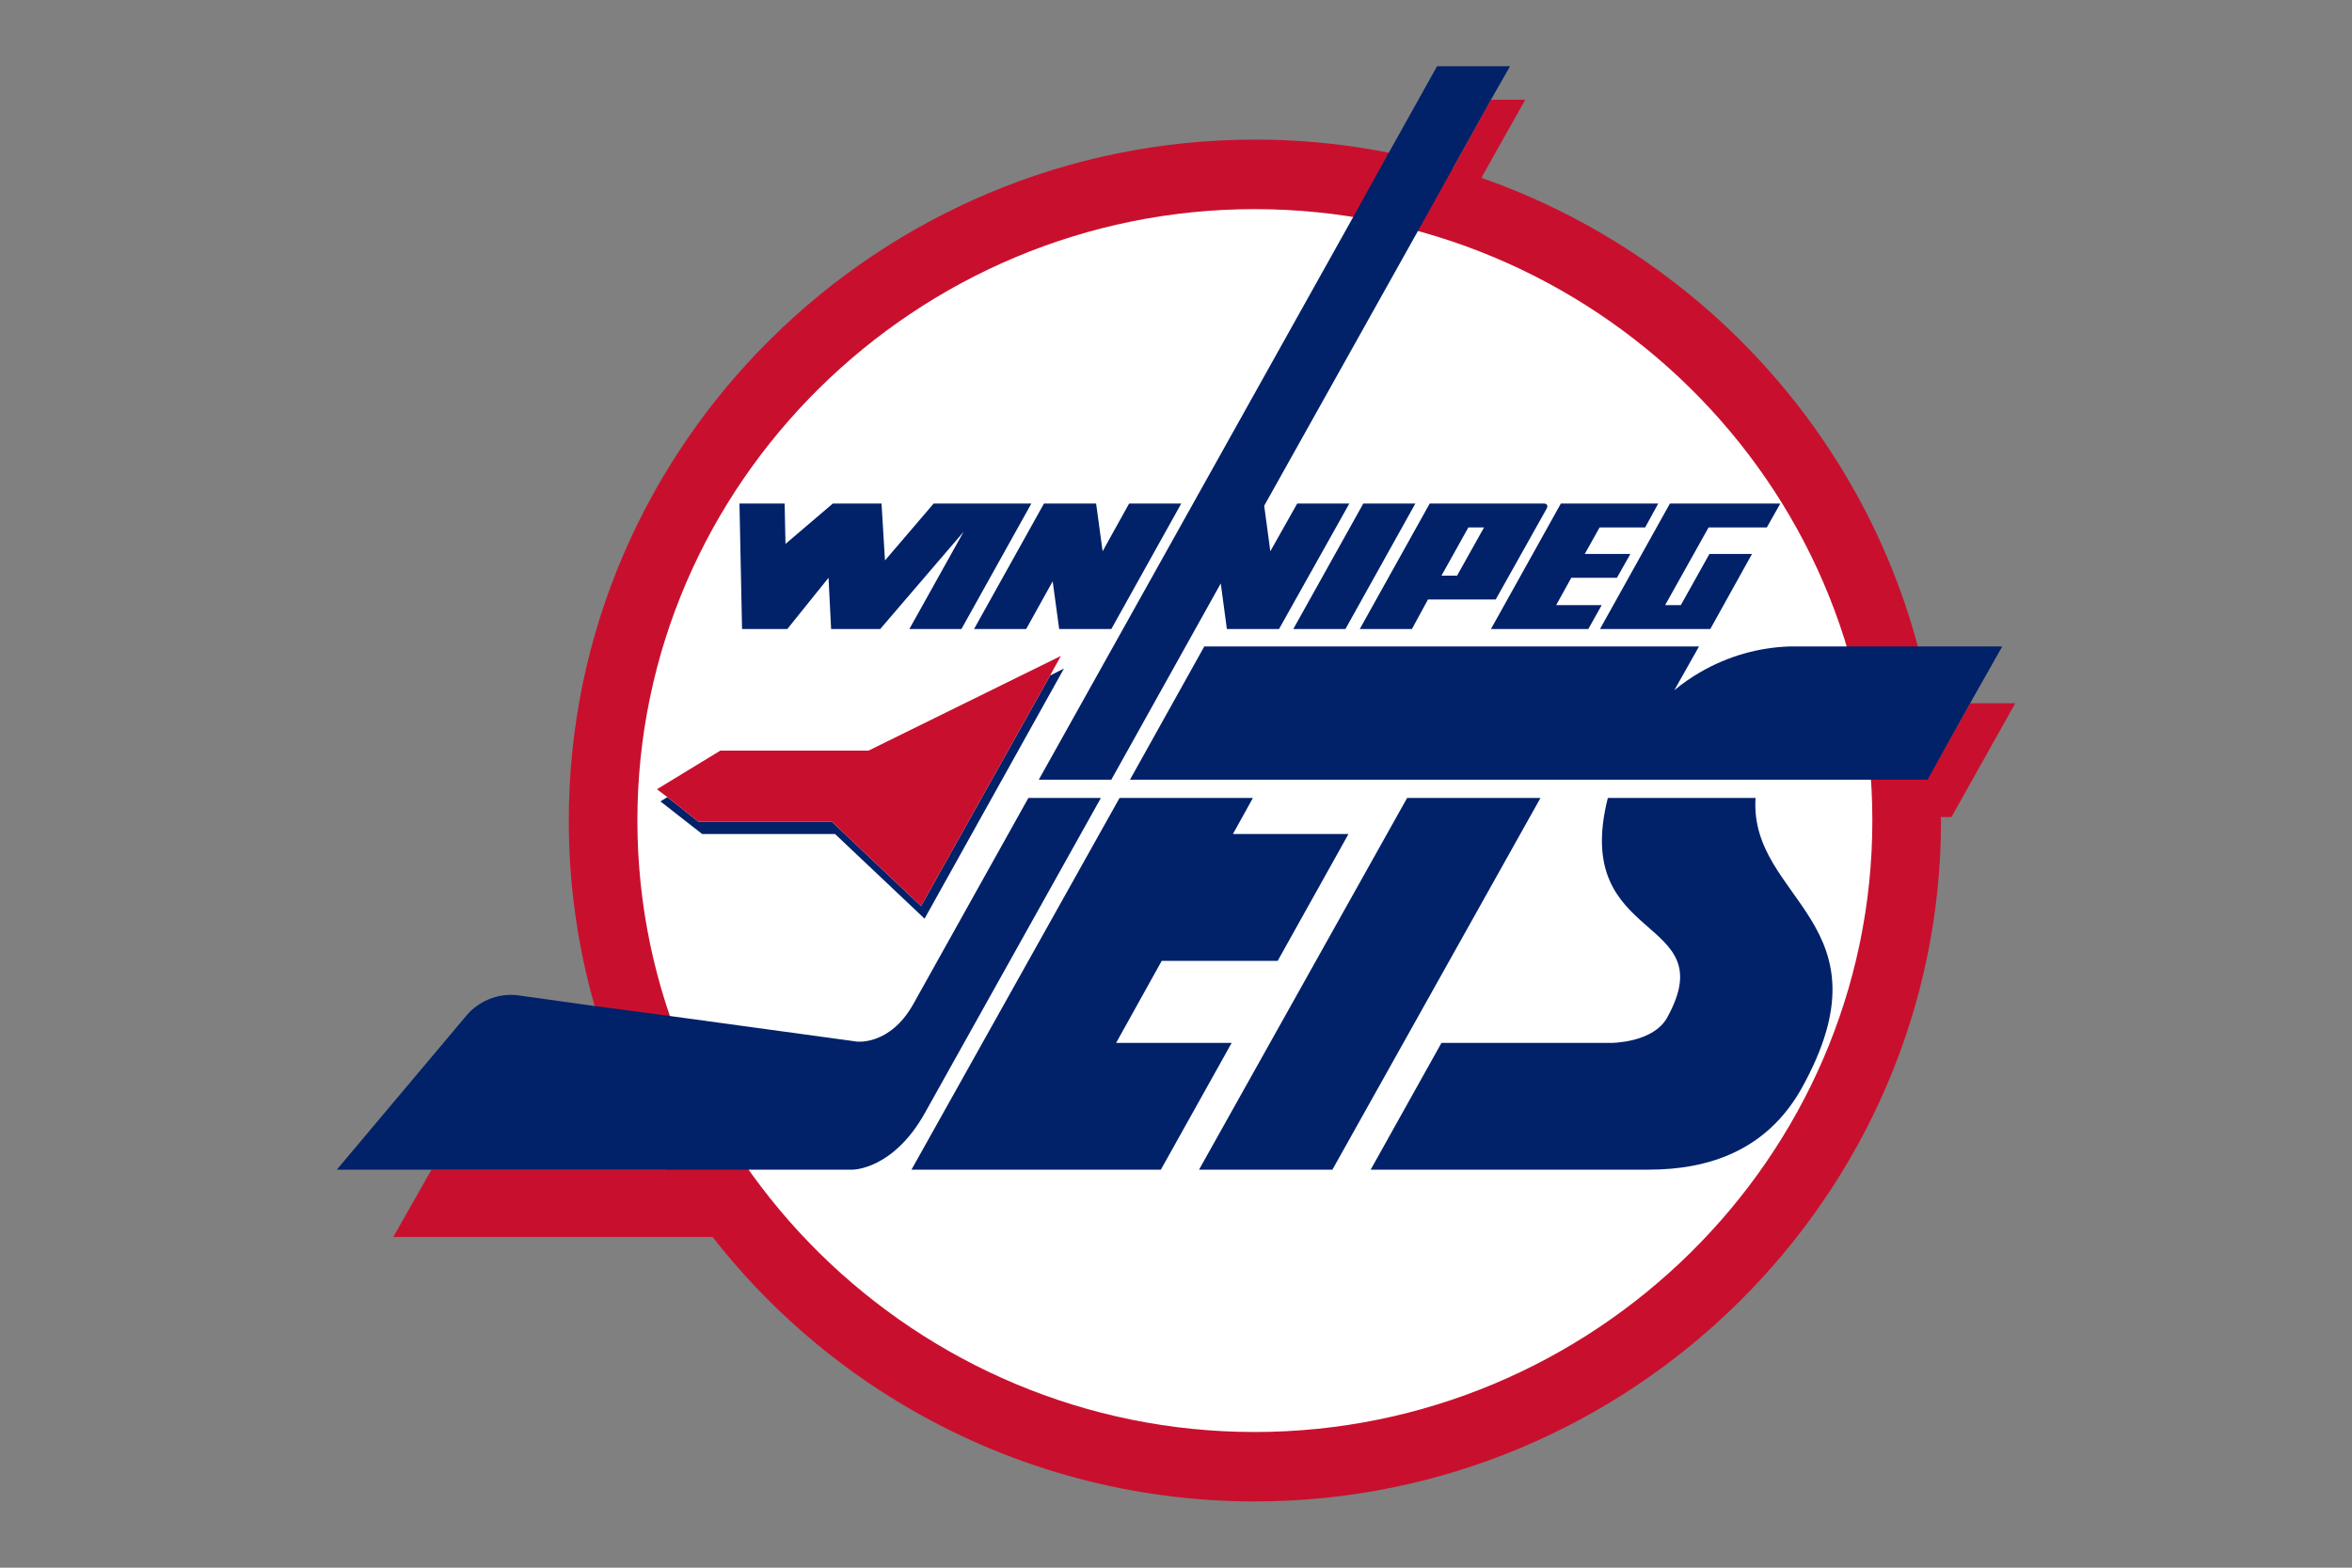 <?xml version="1.0" encoding="UTF-8"?>
<!DOCTYPE svg PUBLIC "-//W3C//DTD SVG 1.1//EN" "http://www.w3.org/Graphics/SVG/1.1/DTD/svg11.dtd">
<svg version="1.2" width="300mm" height="200mm" viewBox="0 0 30000 20000" preserveAspectRatio="xMidYMid" fill-rule="evenodd" stroke-width="28.222" stroke-linejoin="round" xmlns="http://www.w3.org/2000/svg" xmlns:ooo="http://xml.openoffice.org/svg/export" xmlns:xlink="http://www.w3.org/1999/xlink" xmlns:presentation="http://sun.com/xmlns/staroffice/presentation" xmlns:smil="http://www.w3.org/2001/SMIL20/" xmlns:anim="urn:oasis:names:tc:opendocument:xmlns:animation:1.0" xmlns:svg="urn:oasis:names:tc:opendocument:xmlns:svg-compatible:1.0" xml:space="preserve">
 <rect x="0" y="0" width="30000" height="20000" fill="#808080" stroke="none"/>
 <defs class="ClipPathGroup">
  <clipPath id="presentation_clip_path" clipPathUnits="userSpaceOnUse">
   <rect x="0" y="0" width="30000" height="20000"/>
  </clipPath>
  <clipPath id="presentation_clip_path_shrink" clipPathUnits="userSpaceOnUse">
   <rect x="30" y="20" width="29940" height="19960"/>
  </clipPath>
 </defs>
 <defs class="TextShapeIndex">
  <g ooo:slide="id1" ooo:id-list="id3"/>
 </defs>
 <defs class="EmbeddedBulletChars">
  <g id="bullet-char-template-57356" transform="scale(0,-0)">
   <path d="M 580,1141 L 1163,571 580,0 -4,571 580,1141 Z"/>
  </g>
  <g id="bullet-char-template-57354" transform="scale(0,-0)">
   <path d="M 8,1128 L 1137,1128 1137,0 8,0 8,1128 Z"/>
  </g>
  <g id="bullet-char-template-10146" transform="scale(0,-0)">
   <path d="M 174,0 L 602,739 174,1481 1456,739 174,0 Z M 1358,739 L 309,1346 659,739 1358,739 Z"/>
  </g>
  <g id="bullet-char-template-10132" transform="scale(0,-0)">
   <path d="M 2015,739 L 1276,0 717,0 1260,543 174,543 174,936 1260,936 717,1481 1274,1481 2015,739 Z"/>
  </g>
  <g id="bullet-char-template-10007" transform="scale(0,-0)">
   <path d="M 0,-2 C -7,14 -16,27 -25,37 L 356,567 C 262,823 215,952 215,954 215,979 228,992 255,992 264,992 276,990 289,987 310,991 331,999 354,1012 L 381,999 492,748 772,1049 836,1024 860,1049 C 881,1039 901,1025 922,1006 886,937 835,863 770,784 769,783 710,716 594,584 L 774,223 C 774,196 753,168 711,139 L 727,119 C 717,90 699,76 672,76 641,76 570,178 457,381 L 164,-76 C 142,-110 111,-127 72,-127 30,-127 9,-110 8,-76 1,-67 -2,-52 -2,-32 -2,-23 -1,-13 0,-2 Z"/>
  </g>
  <g id="bullet-char-template-10004" transform="scale(0,-0)">
   <path d="M 285,-33 C 182,-33 111,30 74,156 52,228 41,333 41,471 41,549 55,616 82,672 116,743 169,778 240,778 293,778 328,747 346,684 L 369,508 C 377,444 397,411 428,410 L 1163,1116 C 1174,1127 1196,1133 1229,1133 1271,1133 1292,1118 1292,1087 L 1292,965 C 1292,929 1282,901 1262,881 L 442,47 C 390,-6 338,-33 285,-33 Z"/>
  </g>
  <g id="bullet-char-template-9679" transform="scale(0,-0)">
   <path d="M 813,0 C 632,0 489,54 383,161 276,268 223,411 223,592 223,773 276,916 383,1023 489,1130 632,1184 813,1184 992,1184 1136,1130 1245,1023 1353,916 1407,772 1407,592 1407,412 1353,268 1245,161 1136,54 992,0 813,0 Z"/>
  </g>
  <g id="bullet-char-template-8226" transform="scale(0,-0)">
   <path d="M 346,457 C 273,457 209,483 155,535 101,586 74,649 74,723 74,796 101,859 155,911 209,963 273,989 346,989 419,989 480,963 531,910 582,859 608,796 608,723 608,648 583,586 532,535 482,483 420,457 346,457 Z"/>
  </g>
  <g id="bullet-char-template-8211" transform="scale(0,-0)">
   <path d="M -4,459 L 1135,459 1135,606 -4,606 -4,459 Z"/>
  </g>
  <g id="bullet-char-template-61548" transform="scale(0,-0)">
   <path d="M 173,740 C 173,903 231,1043 346,1159 462,1274 601,1332 765,1332 928,1332 1067,1274 1183,1159 1299,1043 1357,903 1357,740 1357,577 1299,437 1183,322 1067,206 928,148 765,148 601,148 462,206 346,322 231,437 173,577 173,740 Z"/>
  </g>
 </defs>
 <g>
  <g id="id2" class="Master_Slide">
   <g id="bg-id2" class="Background"/>
   <g id="bo-id2" class="BackgroundObjects"/>
  </g>
 </g>
 <g class="SlideGroup">
  <g>
   <g id="container-id1">
    <g id="id1" class="Slide" clip-path="url(#presentation_clip_path)">
     <g class="Page">
      <g class="Graphic">
       <g id="id3">
        <rect class="BoundingBox" stroke="none" fill="none" x="4296" y="845" width="21410" height="18311"/>
        <defs>
         <clipPath id="clip_path_1" clipPathUnits="userSpaceOnUse">
          <path d="M 4296,845 L 25705,845 25705,19155 4296,19155 4296,845 Z"/>
         </clipPath>
        </defs>
        <g clip-path="url(#clip_path_1)">
         <path fill="rgb(200,16,46)" stroke="none" d="M 24891,10424 L 25705,8972 25129,8972 24719,9704 C 24414,6252 22065,3377 18896,2269 L 18901,2269 18907,2247 19455,1272 19017,1272 18530,2152 C 17715,1906 16869,1781 16018,1781 16013,1781 16008,1781 16003,1781 11205,1781 7255,5670 7255,10468 7255,10471 7255,10474 7255,10476 7255,11983 7651,13464 8405,14769 8435,14820 8465,14871 8496,14922 L 5504,14922 5016,15781 9089,15781 C 9782,16670 10641,17417 11617,17980 12950,18750 14463,19155 16002,19155 16002,19155 16003,19155 16003,19155 20802,19155 24758,15266 24758,10468 24758,10452 24752,10435 24752,10424 L 24891,10424 Z"/>
         <path fill="rgb(255,255,255)" stroke="none" d="M 8130,10468 C 8130,14778 11693,18269 16003,18269 20314,18269 23882,14778 23882,10468 23882,6158 20314,2668 16003,2668 11693,2668 8130,6158 8130,10468 L 8130,10468 Z"/>
         <path fill="rgb(1,33,105)" stroke="none" d="M 22392,10180 L 20508,10180 C 20031,12069 22004,11659 21261,12989 21079,13305 20552,13305 20552,13305 L 18386,13305 17483,14922 21029,14922 C 21804,14922 22536,14673 22979,13886 24159,11765 22309,11488 22392,10180 Z M 24464,8247 L 22835,8247 C 22433,8259 22041,8371 21693,8572 21574,8640 21461,8719 21356,8806 L 21671,8247 15361,8247 14413,9947 24586,9947 25129,8972 25539,8247 24464,8247 Z M 17948,10180 L 15294,14922 16995,14922 19649,10180 17948,10180 Z M 14236,13305 L 14818,12258 16297,12258 17200,10640 15726,10640 15981,10180 14280,10180 11626,14922 14807,14922 15710,13305 14236,13305 Z"/>
         <path fill="rgb(1,33,105)" stroke="none" d="M 10042,8025 L 10568,7371 10601,8025 11227,8025 12291,6784 11599,8025 12263,8025 13155,6424 11909,6424 11288,7150 11244,6424 10623,6424 10019,6939 10008,6424 9432,6424 9465,8025 10042,8025 Z M 21815,8025 L 22347,7067 21804,7067 21439,7720 21239,7720 21793,6729 22536,6729 22708,6424 21300,6424 20408,8025 21815,8025 Z M 20259,8025 L 20430,7720 19849,7720 20042,7371 20624,7371 20796,7067 20214,7067 20403,6729 20984,6729 21151,6424 19909,6424 19017,8025 20259,8025 Z M 18729,6729 L 18929,6729 18585,7344 18386,7344 18729,6729 Z M 17344,8025 L 18009,8025 18214,7648 19078,7648 19727,6490 C 19749,6452 19732,6424 19693,6424 L 18236,6424 17344,8025 Z M 16496,8025 L 17161,8025 18053,6424 17389,6424 16496,8025 Z M 13089,8025 L 13427,7416 13510,8025 14175,8025 15067,6424 14402,6424 14064,7033 13981,6424 13316,6424 12424,8025 13089,8025 Z M 14042,10180 L 13117,10180 11648,12812 C 11349,13343 10928,13288 10928,13288 L 8540,12961 7582,12834 6584,12695 6584,12695 C 6562,12693 6541,12692 6519,12692 6387,12692 6259,12727 6145,12793 6077,12832 6016,12881 5964,12939 L 4296,14922 10878,14922 C 10878,14922 11394,14922 11798,14197 L 14042,10180 Z M 14175,9947 L 15571,7443 15649,8025 16314,8025 17211,6424 16546,6424 16203,7033 16125,6452 18087,2945 19017,1272 19261,845 18330,845 17715,1947 17261,2767 13250,9947 14175,9947 Z"/>
         <path fill="rgb(1,33,105)" stroke="none" d="M 10651,10640 L 11793,11720 13571,8529 13394,8618 11748,11560 10612,10485 8911,10485 8512,10169 8424,10224 8956,10640 10651,10640 10651,10640 Z"/>
         <path fill="rgb(200,16,46)" stroke="none" d="M 8379,10069 L 8512,10169 8911,10485 10612,10485 11748,11560 13394,8618 13532,8368 11078,9576 9188,9576 8379,10069 8379,10069 Z"/>
        </g>
       </g>
      </g>
     </g>
    </g>
   </g>
  </g>
 </g>
</svg>